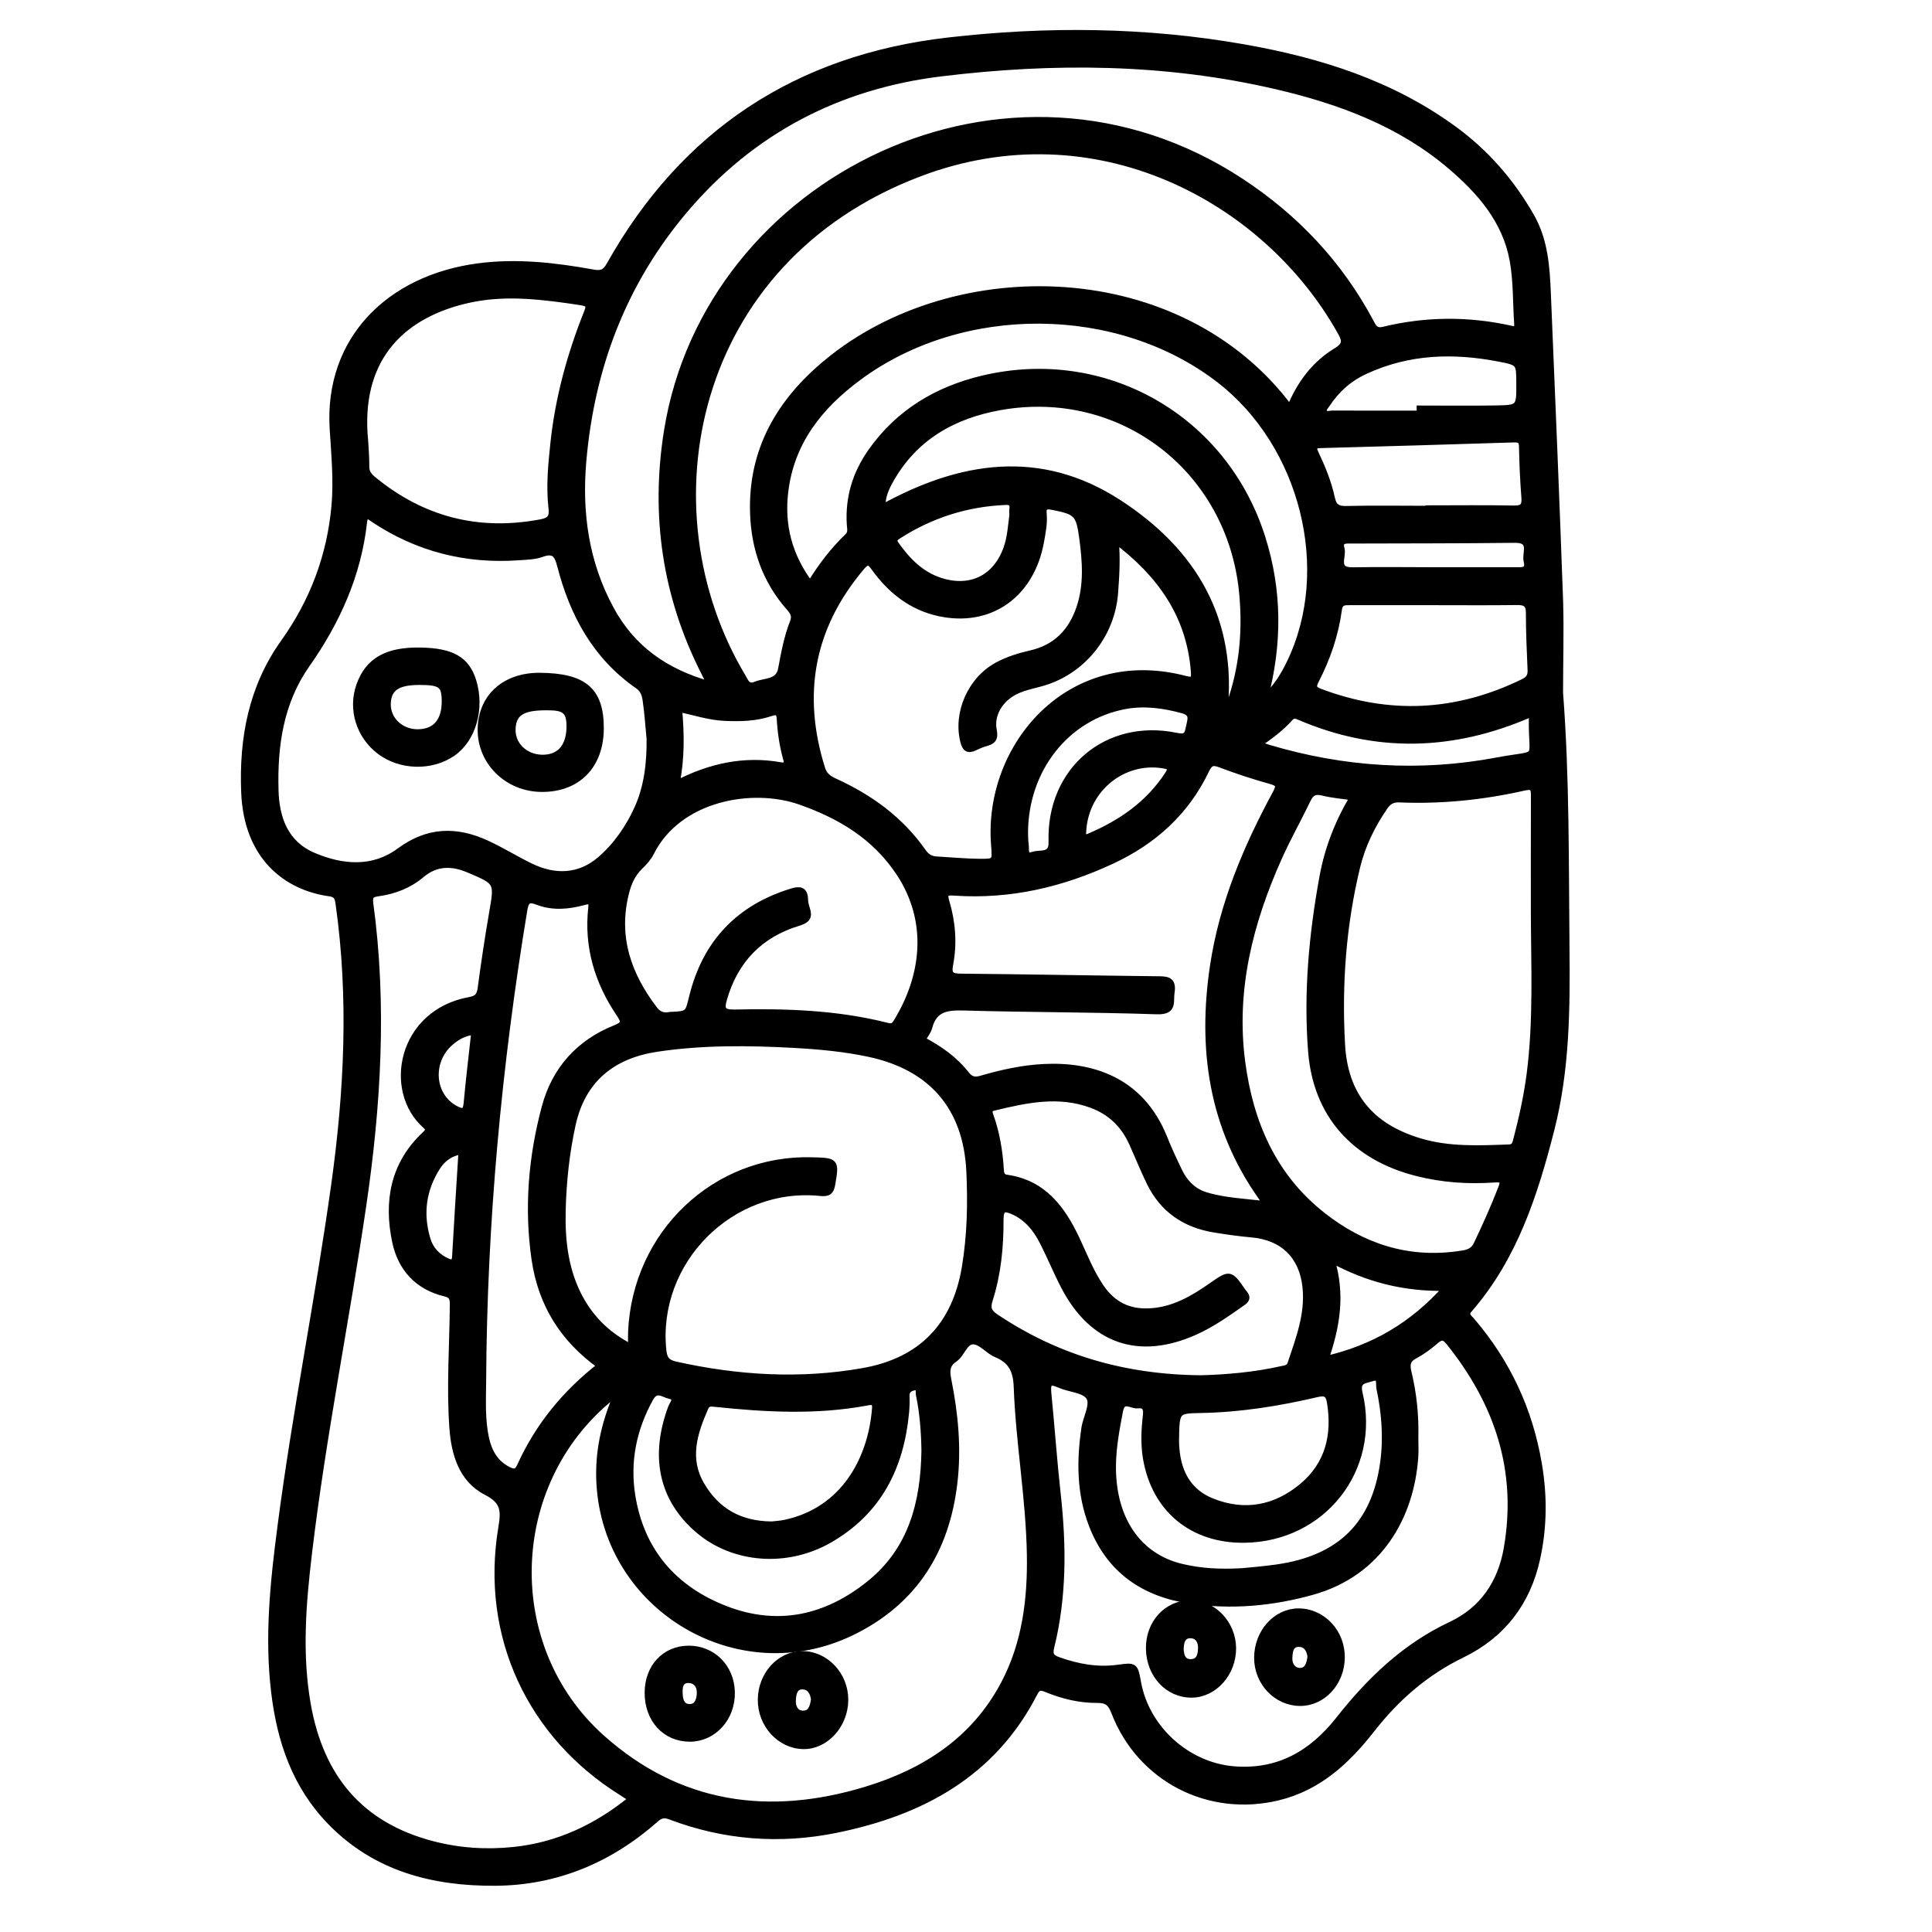 <?xml version="1.0" encoding="utf-8"?>
<!-- Generator: Adobe Illustrator 23.0.0, SVG Export Plug-In . SVG Version: 6.00 Build 0)  -->
<svg version="1.0" xmlns="http://www.w3.org/2000/svg" xmlns:xlink="http://www.w3.org/1999/xlink" x="0px" y="0px"
	 viewBox="0 0 3000 3000" style="enable-background:new 0 0 3000 3000;" xml:space="preserve">
<style type="text/css">
	.st0{stroke:#000000;stroke-width:10;stroke-miterlimit:10;}
</style>
<g id="Layer_1">
</g>
<g id="Layer_2">
	<g>
		<path class="st0" d="M2422.1,1075.7c10.1,131.7,8.7,263.5,10,395.2c1,94.9,0.3,189.9-23.4,282.7
			c-25.7,100.6-57.2,198.8-127.1,279.3c-7.6,8.7-1.1,12.7,3.4,17.8c55.4,64.5,90,138.7,104.2,222.5c8.4,49.2,8.1,98.3-2.7,147.2
			c-15,68.2-53.9,118.5-116.1,148.7c-56.5,27.5-101.7,66.7-140.1,115.8c-38.2,48.9-82.4,90.5-145.8,105.8
			c-107.8,26-214.4-29-254.2-132.7c-5.3-13.8-11.6-18.9-26.6-18.7c-27.2,0.2-53.6-6.3-78.7-16.6c-8.7-3.6-13.6-3.9-18.6,5.9
			c-64.6,126.2-176,185.7-308.7,212.6c-87,17.6-173,11-256.5-20.6c-9.1-3.4-15.1-3-22.8,3.9c-71.2,63-154.5,98.2-249.7,98.7
			c-96.2,0.6-185.6-22.3-255.6-94.4c-54.3-55.9-77.9-125.2-87-200.9c-10.5-86.6-1.4-172.3,9.8-257.9
			c23.1-177.5,58.7-353.1,83.4-530.4c20.2-144.6,27.4-289.8,6.9-435.2c-1.3-9.1-2.2-15.9-13.9-17.5
			c-68.5-9.4-128.9-57.2-132.8-156.9c-3.3-83.3,11.4-162.7,61.2-232.4c45.3-63.5,72-134,79-211.9c3.6-40.2-0.4-80.3-2.8-120.3
			c-8.3-137.9,87.5-233.2,225.5-251.5c60.3-8,119.6-1,178.7,9.6c14,2.5,19.3-0.9,25.8-12.4c115.4-205.6,291.9-320.9,524.8-347.8
			c153.5-17.7,307.4-16.4,460.3,10.6c117.1,20.7,228.6,55.8,326,127.1c49.7,36.4,89,81.7,119.5,135.1c21.4,37.5,24,78.9,25.7,120.4
			c6.7,159,13.3,318,19,477.1C2423.6,980.9,2422.1,1028.3,2422.1,1075.7z M981,2793.3c-6.1-4-10.3-6.8-14.6-9.5
			c-143.4-89.1-215.2-244-187.8-410.4c4.4-26.7,5.3-42-23.5-56.8c-38-19.5-49.6-59.6-52.4-100.6c-4.4-63.2,0.2-126.4,0.8-189.6
			c0.1-9.6-0.9-15.5-12.1-18.2c-43-10.1-69-39.4-77.6-80.8c-12.8-61.8-2.8-119.3,45.6-165c5.8-5.5,8.4-8.7,1.1-15.2
			c-60.6-53.8-38.1-174.6,68.6-194c12.3-2.3,16-7,17.6-18.6c5.2-39.1,11.1-78.2,17.8-117.1c8.3-48,8.8-48.1-36.6-67.3
			c-26-11-50.6-11.4-73.8,8.2c-19,16-41.8,24.8-66.4,28.3c-10,1.4-14.8,3.4-13.1,15.8c21.4,157.3,12,314.3-11,470.4
			c-26.4,179.5-62.5,357.5-84,537.8c-9.4,78.6-15.9,157.2-2,236.1c19.8,112.5,81,187.6,193.8,217c41.7,10.9,84,13.6,126.7,9.1
			C866.9,2865.7,926.5,2837.5,981,2793.3z M1102.9,1063.2c-3.9-8.1-6.3-13.3-8.9-18.4c-60.6-119-79-244.6-57.9-376
			c62.7-391.2,530.8-623.3,890.6-387.1c85.3,56,153.3,128.1,201.5,218.4c4.5,8.5,7.7,15.3,20.4,12.2c65.6-15.9,131.6-16.3,197.4-1.6
			c8.4,1.9,10.7,0,10.2-8c-2.2-32.8-1.2-66.2-7-98.4c-11.2-62.1-51-107.5-97.2-146.8c-78.2-66.4-171.9-101-270.2-123.9
			c-172.1-40-346-41.3-520.4-20c-159.6,19.4-293.7,89.3-398,212.2c-95.4,112.5-145.4,244.5-158,390.6c-6.9,80.1,3.9,157.7,43,229.6
			C981.6,1007.4,1033.6,1043.9,1102.9,1063.2z M980.3,2092.4c0-10.3-0.3-17.4,0-24.5c6.8-152.7,130.5-270,280.3-265.9
			c37.6,1,37.4,1,31.4,36.8c-1.9,11.3-5.9,14.6-18.1,13.3c-138.9-14.2-258.5,106.3-244.2,244.8c1.4,13.4,5.9,19.2,19,22.2
			c96.8,21.6,194.2,27.5,292,10.1c90.4-16.1,142.7-71,157.8-161c8.3-49.6,9.4-99.6,7-149.6c-4.7-99.6-59.2-162.2-157.1-182.7
			c-38.1-8-76.7-11.6-115.5-13.7c-71.1-3.9-142.4-4.6-212.9,6c-68.5,10.3-115.7,47.4-131.2,118.3c-9.6,43.9-14.3,88.3-15.4,133.1
			c-1.1,44.4,3.5,88.2,23.3,128.9C914.6,2044.8,941.1,2072.5,980.3,2092.4z M2003,634.1c15.6-38.3,38.6-68.8,72-89
			c16.1-9.8,13.8-17.3,6.4-30.5c-116.1-206.7-380.9-348.7-653.3-245.6c-357.9,135.4-430.3,522.4-275.3,781.6
			c4.5,7.6,7.7,18.1,20.4,12.8c14.7-6.2,36-2.4,40.1-24.9c4.5-24.6,9.1-49.2,18.3-72.6c3.8-9.7,0.2-15.6-6-22.6
			c-36.8-41.7-54.1-91.4-55.9-146.4c-3.3-98,41.4-173.8,114.5-234.1C1483,398.3,1832.9,405.2,2003,634.1z M958.8,2163.2
			c-7.2,4.8-9.5,6-11.5,7.7c-163,133.5-170.2,387.3-13,527.7c119.8,106.9,259.6,126.3,409.8,80.9c91.6-27.7,168.7-77.1,215-164.8
			c33.2-62.9,41.6-131.5,40.4-201.1c-1.5-86.9-17.2-172.9-20.4-259.7c-0.9-25.6-8.3-41.3-31.9-51.1c-12.6-5.2-23.2-19.6-35.3-20.3
			c-14.3-0.8-18.2,20-30,27.9c-12.4,8.2-12.4,18.6-9.6,32.5c10.5,52.5,15.6,105.5,9.4,159c-12.2,105.8-62.7,186-159.8,232.9
			c-175.1,84.5-380.2-37.5-390.8-231.7C928.6,2256.1,937.8,2211.5,958.8,2163.2z M1009,1147c-1.9-19.6-3.2-39.3-6-58.8
			c-1.2-8.6-3.3-17.2-12.1-23.3c-65.8-45.5-101.3-111.2-120.7-186.5c-4.9-19.1-10.8-25-29.8-18.2c-10.9,3.9-23.3,3.9-35.1,4.8
			c-81.6,5.8-156.7-13.3-225-58.7c-6.6-4.4-13.5-11.3-15.3,4.3c-9.1,81.8-41.7,154.3-88.6,221c-41.4,58.9-50.8,126.3-48.9,195.7
			c1.2,43.4,15.1,82.9,59,101.6c45.2,19.3,92.9,23,133.8-7.2c44.4-32.8,88.2-33.4,135.2-11.9c23.3,10.7,45.1,24.4,68.2,35.6
			c37.6,18.3,75.5,17.2,107.5-9.8c25.4-21.5,45.3-50.3,58.8-80.3C1005.1,1222,1009.5,1184.4,1009,1147z M2197.4,2232.4
			c0,9.9,0.6,19.8-0.1,29.6c-6.2,92.2-55.4,180.5-159.8,209.6c-62.1,17.3-125.5,23.1-189.7,13.5c-71.6-10.7-124.5-46.9-151.6-115.9
			c-19.4-49.3-19.6-100.2-12-151.7c2.5-16.7,14.9-37.1,6.8-48.7c-7.9-11.4-30.6-11.9-46.1-18.9c-16-7.2-18.9-1.9-17.4,13.4
			c5.2,52.4,8.8,104.9,14.6,157.2c8.8,79.7,9.3,159-10.1,237.3c-2.9,11.6,0.4,16.3,11,20.1c30.2,10.8,60.9,16.5,93,12.1
			c26.1-3.6,26.1-3.5,30.8,22.4c12.7,71.4,76,129,148.2,135.2c69.7,6,122.4-24.6,163.8-77.2c48.2-61.2,102.8-113.8,174.6-147.5
			c48.9-23,77.2-64.7,86.5-117.9c21.4-121.5-14.2-227.2-90.3-321.6c-7.3-9-12.3-8.3-20.5-1.3c-9.9,8.6-20.7,16.6-32.2,22.7
			c-11.8,6.2-13.1,14-10.2,25.8C2194.8,2164,2198.3,2198.1,2197.4,2232.4z M1432,1614.6c26.2,13.6,49.9,30.3,68.1,53.4
			c7,8.8,13.3,10.2,23.4,7.3c31.6-9.2,63.8-16.4,96.8-18.1c74.4-3.8,150.9,19.6,187,109c7.1,17.7,15.1,35,23.4,52.2
			c8.6,18,22.2,31.8,41.2,37.7c29.4,9,60.3,9.9,93.7,14.2c-3.3-5.6-4.7-8.4-6.4-11c-77.3-108.9-94.7-230.4-75.3-359.6
			c14.4-95.7,51.4-183.3,97.1-267.7c6.1-11.3,6-15.6-7.5-19.4c-26.6-7.4-52.9-16-78.7-25.8c-11.8-4.5-16.5-2.5-22,8.9
			c-31,65.1-81.4,110.5-146.3,140.8c-77.8,36.3-158.9,55.2-245.1,49.2c-12.5-0.9-16.3,0.9-12.2,14.5c9.6,31.9,12.1,64.8,5.8,97.7
			c-3,15.7,2.1,18.8,16.8,19c101.4,0.9,202.9,2.9,304.3,4c14.4,0.2,26.1-0.7,22.8,20c-2.3,14.6,4.7,30-22.5,29.1
			c-100-3.4-200.2-3-300.3-5.9c-26.1-0.7-45.9,2.1-53.4,30.9C1441,1601.8,1435.9,1607.6,1432,1614.6z M2382.1,1417.8
			c0-60.6-0.1-121.2,0.1-181.8c0-11.2-0.8-16.7-15.3-13.4c-63.8,14.5-128.6,21.1-194,18.4c-10.6-0.4-17,3.3-22.8,11.7
			c-19.6,28.5-34.7,59.2-42.9,92.7c-22.1,90.9-28.8,183.4-23.6,276.5c4.4,79.2,45.1,127.7,120.5,150.4
			c45.6,13.8,92.4,11.5,139.2,9.8c9.3-0.3,10.1-7.1,11.7-13.2c8.7-33.1,16-66.5,20.5-100.5
			C2386.3,1585.1,2382.4,1501.4,2382.1,1417.8z M1732.2,838.8c2.6,27.7,1,54.5-1,81.5c-4.6,62.6-46.3,117.3-105.3,137.6
			c-16.8,5.8-34.6,7.9-50.6,16.2c-22.5,11.6-37.4,35.5-32.5,59.8c2.8,13.8-2.2,17.2-12.9,20.1c-5.7,1.5-11.1,4-16.5,6.6
			c-10.4,4.9-14.5,1.6-17.3-9.6c-11.1-43.9,11.4-95.5,52.5-117.7c16.3-8.8,33.9-14.3,51.9-18.4c38.9-8.8,63.1-33.5,75.7-70.4
			c12.3-36,9.5-72.7,4.6-109.4c-5.1-37.5-9-41-46.4-48.3c-9.6-1.9-15.3-1-14.1,10.9c1.4,14.6-1.6,28.9-4.1,43.1
			c-14.8,82.9-79.4,128.4-158.6,110.9c-42.5-9.4-74.7-35.1-99.6-69.7c-7.1-9.9-11-12.4-19.9-1.9c-79.1,93.2-98.1,197.9-61.7,313.7
			c3.3,10.4,10.2,15.4,19.8,19.8c54.7,24.9,102.2,59.3,137,109.2c5.5,7.9,12.1,11.6,21.1,12.1c21.7,1.2,43.4,3.3,65,3.6
			c27.1,0.3,26.7-0.2,24.6-27.1c-11.8-152.2,116.6-304.3,296.6-256.9c14.1,3.7,14.5-0.9,13.6-12.5
			C1847.2,954.1,1800.7,890.4,1732.2,838.8z M1040.4,1576.3c28.9-1.3,28-1.5,34.7-28.5c20.6-83.7,72.3-138.2,154.9-163.4
			c11.6-3.5,19.3-2.8,19.7,11.9c0.1,5.2,1.5,10.4,3.1,15.4c3.9,12.3,0.2,16.9-13,21c-59.9,18.2-98.5,58.1-115.9,118.5
			c-4.4,15.3-2.6,21.7,16,21.4c79.8-1.7,159.3,0.7,237.3,20.5c6.6,1.7,10.5,1.3,14.5-5.2c45.2-73.1,53.9-158.3,4.7-232.6
			c-37.3-56.4-91.5-88.9-153.7-110.7c-75-26.3-189.1-6.1-232,79.3c-4.1,8.1-10.5,15.3-17.1,21.6c-11.9,11.4-18,25.4-21.9,41.1
			c-17.1,68.2,3.3,127,44.5,180.9C1022.9,1576.5,1031.7,1578.3,1040.4,1576.3z M1865.7,2140.5c37.5-1.1,81.4-4.5,124.6-14.3
			c5.9-1.3,11.4-1.4,13.9-8.6c13-38.7,27.7-76.9,23.3-119c-5-48.3-35.1-77.8-83.4-82.1c-19.6-1.7-39.2-4.5-58.7-7.7
			c-45.2-7.4-79.4-30.6-99.8-72.2c-9.8-20-18.1-40.8-27.3-61.2c-12.7-28.3-33-48.5-62.4-59.6c-51.8-19.5-102.5-8.3-153.3,4
			c-6.9,1.7-7.3,6-5.1,12c9.9,27.4,14.5,55.8,16.3,84.8c0.4,6.3,1.6,11.4,9.5,12.5c56.2,8,85.5,47,107.8,94.1
			c12.1,25.5,22.1,52,38.2,75.6c18.3,26.9,43,39.4,75.5,37.8c37.3-1.8,67.6-19.6,97-40.2c28-19.5,28.1-19.4,47.7,8.7
			c0.8,1.1,1.6,2.1,2.4,3.1c4.7,5.5,4.5,9.5-2.1,14.1c-23.7,16.6-47.2,33.4-73.8,45.4c-87.1,39.2-159.5,14.5-203.6-70.2
			c-11.8-22.7-21.5-46.5-33.2-69.4c-10.3-20.3-24.2-37.5-45.9-47.2c-13.6-6-20-5-20,12.5c0.2,42.3-3.8,84.3-16.7,124.8
			c-4.2,13.2-1.7,19.5,9.6,27.1C1641.1,2108.7,1745.5,2139.6,1865.7,2140.5z M1963.6,1085.3c19.6-19.3,30.3-37.3,39.4-56.2
			c69.7-144.1,21.1-338.6-109.6-439.5c-156.9-121.1-398.8-122.9-559.7-4.2c-61.1,45-105.8,101-114.8,179
			c-6,51.5,6.1,98.9,39.1,142.9c17.5-28.6,36.3-53,58.6-74.4c5.8-5.5,3.7-12.2,3.3-18.6c-2.6-41.8,9-79.3,33-113.3
			c42.7-60.4,102.1-95.9,172.8-112.8c189.7-45.3,375.6,60.7,434.3,247.1C1985.5,916.4,1986.5,998.2,1963.6,1085.3z M566.7,685
			c0.4,8.8,1.9,23.9,1.7,39c-0.1,9.1,3.8,14.7,10.2,20c76.7,63.3,163.7,85.9,261.7,67.3c14.3-2.7,18-8.4,16.4-22.3
			c-3.9-33.5-0.6-67,2.9-100.4c7.4-70.4,26-138,52.2-203.6c4.4-11,2.5-14.1-9.5-16c-28.6-4.4-57.2-8.3-86.1-9.9
			c-32.3-1.8-64.6,0.1-95.9,7.9C619.6,491.9,554.3,560.5,566.7,685z M2101.1,1237.9c-17.3-2.6-32.4-3.8-47-7.4
			c-11.6-2.8-18.1-0.5-23.4,10.6c-14.5,30.2-31.1,59.5-44.8,90.1c-45.4,101.2-72.1,206.1-57.3,318.1
			c12.5,94.6,48.4,177.8,125.3,238.2c61.5,48.3,131.3,71.3,210.3,60.3c11.5-1.6,22.8-2.4,29.2-16c13.5-28.5,26.5-57.3,37.9-86.8
			c4.2-10.8,3.1-14.8-10.1-13.9c-40.9,3-81.7,0.2-121.5-10c-97-24.6-155.9-91-163.5-188.7c-7.1-90.9,1.3-181.5,17.7-271.1
			C2061.8,1318.1,2077.6,1277.1,2101.1,1237.9z M932.3,2120.7c-58.6-41.8-91.9-96.7-101.9-165.2c-11.6-79.9-4.9-159.2,15.9-236.7
			c15.6-57.9,52.9-99.5,109-122c15.1-6.1,14.9-10.2,6.5-22.7c-33.5-49.5-50-104.1-43.4-164.2c1.3-11.5-2.2-12-11.6-9.5
			c-23.9,6.5-48.3,8.9-71.8-0.2c-14.5-5.6-18.8-1.8-21.2,12.9c-40,241.9-62.6,485.4-63.9,730.7c-0.2,30.2-2,60.6,4.7,90.5
			c4.6,20.7,14.6,38,34.3,48.1c7.9,4,14,5.1,18.7-5.5C835.5,2215.1,877,2163.9,932.3,2120.7z M1900.9,1107.2c6.9-3.7,7-9.4,8.7-14
			c20-56.1,25.2-113.6,19.5-172.9C1910.7,728.8,1741.5,598,1552.3,632c-72.8,13.1-133.4,47.5-170.6,115
			c-6.9,12.5-12.5,25.6-11.6,41.3c121.7-67.2,245.2-86.5,366.7-7.7C1853.2,856,1916.8,962.3,1900.9,1107.2z M1435.8,2252.3
			c-0.5-29.1-2.6-58-8.6-86.5c-1-4.7,2.1-13.9-8.4-11.7c-6.7,1.5-11.8,5.1-11.5,13.6c0.4,8.5,0.1,17.2-0.7,25.7
			c-8,85-42.7,154-119.1,197.7c-66.1,37.8-148.6,31.4-203.3-15.5c-55.9-47.9-70.3-113.7-41.8-190c2.2-6,11.5-15.4-2.6-18.5
			c-9.9-2.2-20.8-12.8-30.2,4.2c-26.2,47.3-36.5,97.8-28.2,150.6c13.7,86.8,64.8,145.9,145.8,177c80.8,31,155.8,14.2,222.3-39
			C1415.9,2406.9,1434.6,2332.9,1435.8,2252.3z M2225.1,934.7c-42.8,0-85.5,0-128.3,0c-8.8,0-16.4-0.7-18.1,12
			c-5.2,38.7-17.8,75.4-35.7,110.1c-4.7,9.1-4,13.4,6.1,17.3c108,41,213.5,35.5,317-15.3c8.3-4,11.3-9.4,10.9-18.5
			c-1.3-29.6-2.6-59.1-2.6-88.7c0-14.3-6.2-17.3-19.1-17.1C2311.9,935.1,2268.5,934.7,2225.1,934.7z M1198.3,2367.5
			c5.2-0.6,13.8-1,22.1-2.9c88.3-19.3,132.4-96.3,138.7-177.7c0.9-12.1-6.1-10.7-13.5-9.3c-78.5,14.6-157.2,10.2-235.9,1.9
			c-6.5-0.7-11.4-0.9-14.5,6c-17.5,39.5-30.3,79.8-6,120.7C1112.6,2346,1148.1,2367.1,1198.3,2367.5z M1929.8,2440
			c11.6-1.2,32.6-2.8,53.4-5.8c97.9-14.1,151.7-66.9,164.9-163c5.3-38.7,2.3-77.6-5.9-115.8c-1.4-6.5,3-20.5-12.4-15.4
			c-10.4,3.5-23.9,2.9-19,23.3c28.2,118.3-57.2,226-178.8,227.3c-80.5,0.9-138.8-47.2-152.2-126.1c-3.8-22.2-2.7-44.7-0.1-67
			c1.4-11.6-2.5-16.8-13.2-15.6c-9.5,1.1-23.6-12.4-27.7,9c-5.2,27.2-10.3,54.3-10.9,82c-1.8,84.7,38.7,144.8,108.1,160.7
			C1863.8,2440,1892,2442.2,1929.8,2440z M1825.8,2238c0.7,35.3,10.7,75.6,57,93.9c50.1,19.7,97.6,10.7,138.6-23.2
			c41.3-34.1,52.5-79.9,44-131.6c-2.3-13.8-8.1-15.5-21.4-12.4c-58.9,13.8-118.6,23.3-179.4,24.4
			C1826.4,2189.8,1826.4,2190,1825.8,2238z M2218.5,790.4c0-0.2,0-0.4,0-0.7c44,0,88.1-0.6,132.1,0.3c14.4,0.3,17.8-4.3,16.8-17.8
			c-2.1-26.2-3.2-52.5-3.7-78.8c-0.2-10.4-4.8-11.6-13.4-11.4c-99.8,3.1-199.7,6.2-299.5,8.8c-13.1,0.3-12,5.2-7.7,14.2
			c10.4,22,19.6,44.6,24.7,68.4c2.9,13.3,8.7,17.6,22.5,17.3C2133,789.7,2175.8,790.4,2218.5,790.4z M2204.8,642.6
			c0-2.6,0-5.3,0-7.9c38.8,0,77.6,0.5,116.4-0.1c38.6-0.6,38.5-1.1,38.3-40.1c-0.2-30.8,0-31.9-31.4-37.9
			c-71.1-13.7-140.6-11.9-208.1,19.3c-25.8,11.9-44.8,29.2-59.8,52c-2.3,3.5-6.9,7.5-4.2,12.3c2.8,5,8.3,2.3,12.6,2.3
			C2114,642.7,2159.4,642.6,2204.8,642.6z M2377.8,1109.8c-2.3-0.2-3-0.6-3.5-0.3c-118.8,51.4-238,54.8-357.6,3.1
			c-5.8-2.5-9.6-2.3-13.8,2.4c-14,15.7-30.8,28.2-49.6,40.9c6.8,2.2,11.6,4,16.5,5.5c116.7,34.8,235.2,42.3,354.8,19.8
			c71.1-13.4,52.9,3.7,54.4-67.1C2378.9,1112.9,2378.3,1111.6,2377.8,1109.8z M1591.3,1293.4c0.2,4.1,0.1,11.4,1.1,18.5
			c1.1,7.3-2.8,20.6,12.1,15.6c11-3.7,29.5,3.1,28.7-20.2c-3.6-111,85.5-186.8,193.5-164.4c13.7,2.9,17.3-0.5,19.5-12.6
			c2.1-11.5,8.3-22.7-9.7-27.6c-29.6-8.1-59.5-12.2-89.7-6.6C1656.1,1113,1591.6,1193.9,1591.3,1293.4z M1572.5,798.7
			c-2.1-7.7,5.7-20.3-11.1-19.6c-60.4,2.5-115.9,20.2-166.8,52.9c-6,3.9-8.3,6.9-3.4,13.8c17.9,25.1,38.6,46.5,68.8,56.3
			c47.3,15.3,87.2-4.5,103.4-51.4C1569.3,833.8,1570.1,816.1,1572.5,798.7z M2067.3,1955.6c16.7,53.8,8.6,103.6-9.3,155.2
			c75.4-17.3,135.8-53,188-111.3C2180.7,2000.7,2123.5,1986.2,2067.3,1955.6z M2227,885.8c42.1,0,84.2-0.1,126.3,0
			c10.1,0,21.7,1.4,17.6-14.5c-3.2-12.4,10.5-33.8-18.7-33.4c-84.2,1-168.4,0.8-252.6,1.1c-9.1,0-21-1.6-16.8,13.2
			c3.4,12.1-11.6,34.3,17.9,33.7C2142.7,885.2,2184.9,885.7,2227,885.8z M1050.3,1217.2c52.6-27.2,105.1-38.4,161-28.7
			c8.4,1.4,12.5-0.2,9.8-10c-5.7-20.3-8.8-41.2-10-62.3c-0.7-12.2-6.3-11.8-15.3-8.8c-22.9,7.6-46.5,8-70.3,7
			c-23.8-1-46.2-8.5-71.4-14C1057.6,1139.3,1058.3,1176.7,1050.3,1217.2z M1681.8,1288.9c0.2,5.3-3.6,15.8,9.9,10.1
			c49.4-21,92-50.5,121.9-96.3c6.6-10.1,3.8-12.8-7.3-14.6C1744.3,1178,1686.2,1224.1,1681.8,1288.9z M717,1787.3
			c-17.1,2.5-29.3,11.3-37.7,24.2c-22.7,35.1-27.8,73.1-15.8,113.1c4.7,15.8,15.6,27.2,30.8,34.1c7.3,3.3,12.1,2.9,12.7-7.4
			C710,1896.9,713.6,1842.6,717,1787.3z M736.9,1601.7c-15.8,1.4-27,8-37.1,16.6c-34.5,29.3-30.3,83.8,7.5,103.6
			c10.2,5.3,16.2,6.4,17.6-8.4C728.2,1676.9,732.7,1640.4,736.9,1601.7z"/>
		<path class="st0" d="M1069.1,2560.4c37.5-0.2,66.3,28.7,67,67.3c0.8,39.9-28.2,71.8-65,71.8c-38,0-65.3-29.8-65.1-71.2
			C1006.1,2588.9,1032.4,2560.6,1069.1,2560.4z M1055,2624.1c-0.6,17.3,3.9,27.3,16.6,26.9c11.5-0.4,14.9-11,15.4-21.4
			c0.5-12.3-5.9-20.9-17.8-21.2C1056.1,2608.1,1055.3,2619.4,1055,2624.1z"/>
		<path class="st0" d="M1312.2,2639.7c-0.2,38.7-30,71.7-64.5,71.3c-36.5-0.4-66.4-33.2-66-72.1c0.5-38.4,28.8-69.7,63.5-70.1
			C1281.8,2568.5,1312.4,2600.8,1312.2,2639.7z M1264.3,2639.3c-1.1-11.7-6.9-21.2-18.8-21c-12.4,0.2-14.2,12.2-14.7,21.9
			c-0.5,10.7,4.2,20.8,15.8,21.1C1259.7,2661.7,1262.5,2650.2,1264.3,2639.3z"/>
		<path class="st0" d="M932.6,1130.9c-0.1,57.6-35.4,94-91.1,93.8c-53.4-0.1-95.7-41.6-94.8-93c0.9-49.5,37.3-82.3,91.3-82
			C907,1050.2,932.6,1072.2,932.6,1130.9z M884.6,1131c0.8-24.4-5.8-32.1-27.9-32.9c-44.3-1.5-60.1,7.3-61.1,33.9
			c-0.9,24.3,18.8,43.9,44.9,44.9C867.6,1177.9,883.6,1161.3,884.6,1131z"/>
		<path class="st0" d="M653.2,1010.5c48.7,0.9,71.1,13.9,81.4,47c13.2,42.7-0.4,90.2-32,112c-32.9,22.6-80.9,21.3-112.9-3
			c-31.8-24.1-44.5-65.4-31.4-102.2C571.9,1026,600.9,1009.5,653.2,1010.5z M650.8,1058.6c-34.1,0-48.4,10.1-49,34.3
			c-0.6,24.9,20.7,44.9,47.4,44.5c27.1-0.4,41.7-17.4,41.7-48.3C690.9,1063.2,684.8,1058.5,650.8,1058.6z"/>
		<path class="st0" d="M2083.2,2573.8c-0.3,39.1-29.6,70.7-65,70.2c-36.4-0.5-65.9-31.8-65.8-70c0.1-39.3,29.1-71.6,64.2-71.5
			C2053.7,2502.7,2083.6,2534.7,2083.2,2573.8z M2035.3,2572.5c-1.5-11-6.5-20.4-19-20.2c-13.1,0.3-13.9,12-14.5,21.6
			c-0.7,11,5.3,20.5,16,21C2030.8,2595.4,2033.6,2583.8,2035.3,2572.5z"/>
		<path class="st0" d="M1914.4,2559c0.4,38.7-28.7,71.6-63.5,72.1c-36.8,0.5-65.8-30.4-66.5-70.8c-0.7-39.5,27.2-70.3,63.9-70.5
			C1883.7,2489.4,1914.1,2521.2,1914.4,2559z M1833,2560.1c0.3,11.8,3.9,21.3,16,21.2c13.4-0.1,16-10.9,16.3-22
			c0.3-11.4-5.2-20.1-16.3-20.4C1835.4,2538.5,1833.5,2550,1833,2560.1z"/>
	</g>
</g>
</svg>
